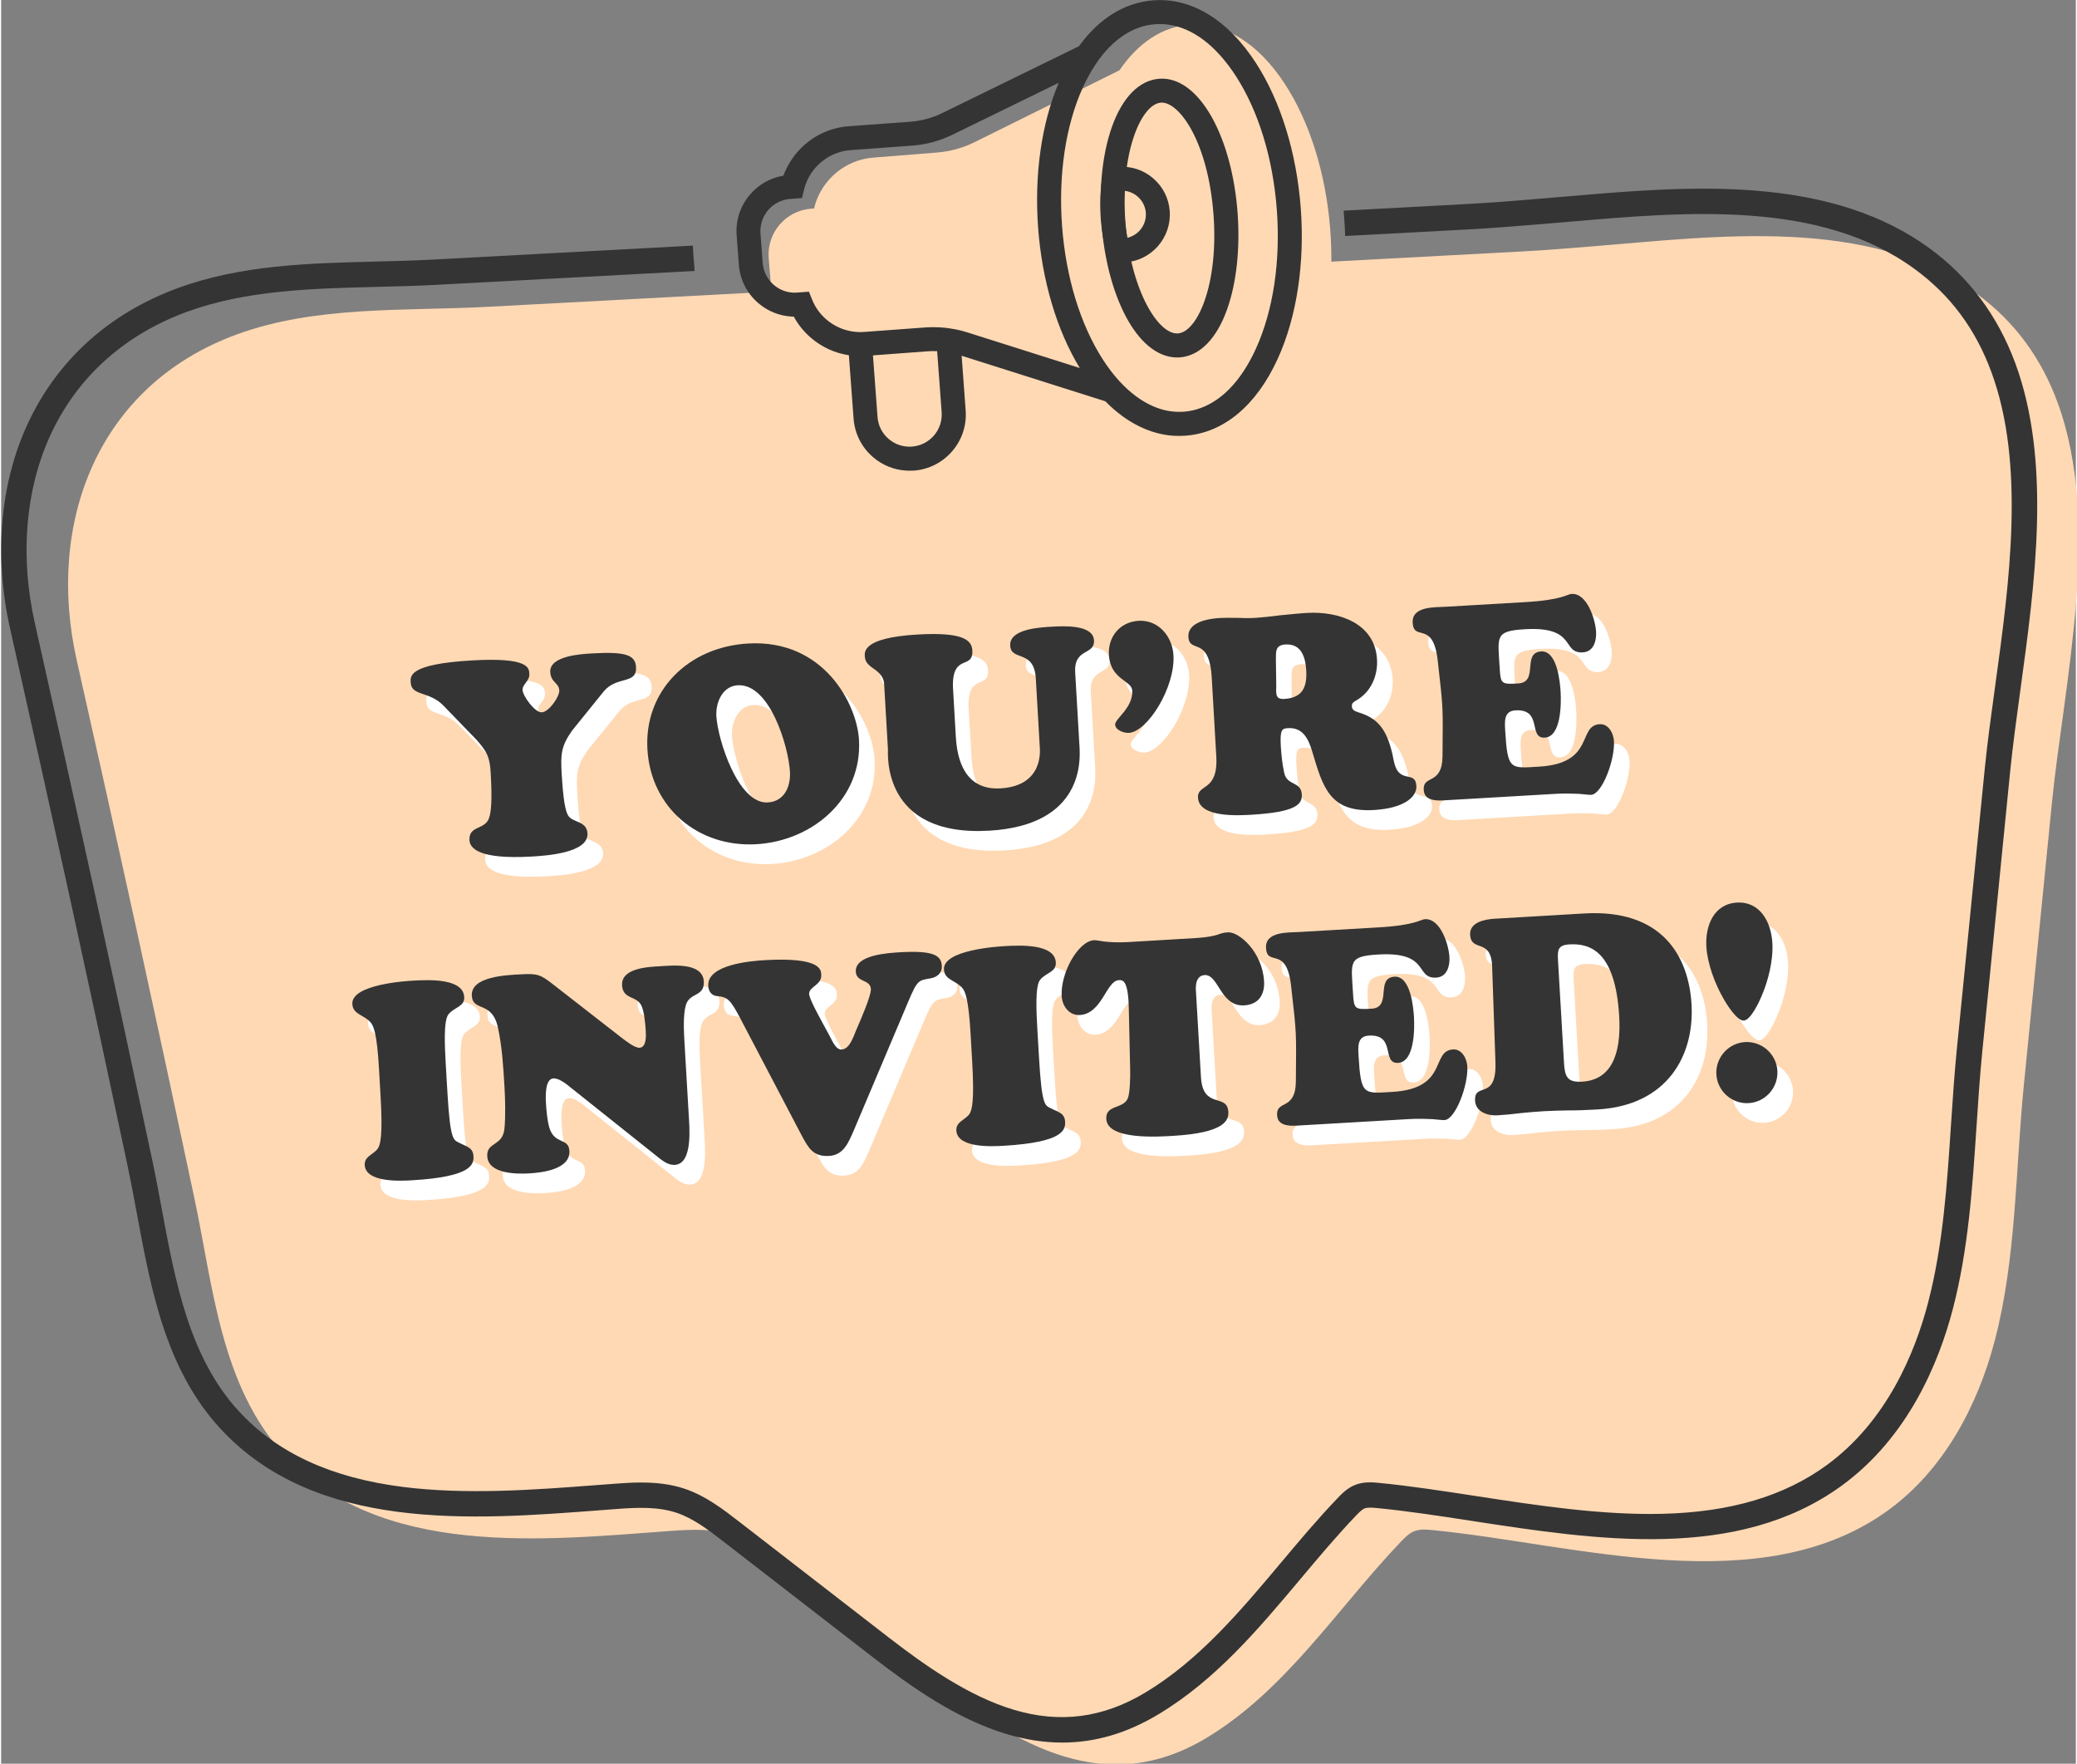 <?xml version="1.0" encoding="UTF-8" standalone="no"?>
<svg
   width="106"
   zoomAndPan="magnify"
   viewBox="0 0 360 306"
   height="90"
   preserveAspectRatio="xMidYMid meet"
   version="1.0"
   id="svg82"
   sodipodi:docname="you-are-invited.svg"
   inkscape:version="1.2 (dc2aeda, 2022-05-15)"
   xmlns:inkscape="http://www.inkscape.org/namespaces/inkscape"
   xmlns:sodipodi="http://sodipodi.sourceforge.net/DTD/sodipodi-0.dtd"
   xmlns="http://www.w3.org/2000/svg"
   xmlns:svg="http://www.w3.org/2000/svg">
  <rect x="0" y="0" width="360" height="306" fill="#808080" stroke="none"/>
  <defs
     id="defs86" />
  <sodipodi:namedview
     id="namedview84"
     pagecolor="#ffffff"
     bordercolor="#666666"
     borderopacity="1.0"
     inkscape:showpageshadow="2"
     inkscape:pageopacity="0.0"
     inkscape:pagecheckerboard="0"
     inkscape:deskcolor="#d1d1d1"
     showgrid="false"
     inkscape:zoom="2.0325"
     inkscape:cx="302.82903"
     inkscape:cy="125.70726"
     inkscape:window-width="2560"
     inkscape:window-height="1376"
     inkscape:window-x="0"
     inkscape:window-y="0"
     inkscape:window-maximized="1"
     inkscape:current-layer="g420" />
  <g
     id="g420"
     transform="matrix(1.339,0,0,1.339,-26.012,-59.368)">
    <g
       id="g902"
       transform="matrix(1.001,0,0,1.002,-0.022,-0.086)">
      <path
         fill="#ffd9b4"
         d="m 285.645,96.363 c -2.016,-5.465 -5.34,-10.324 -10.566,-14.121 -13.84,-10.062 -33.781,-7.32 -49.719,-6.043 -3.051,0.25 -6.105,0.5 -9.164,0.66 -16.848,0.898 -33.699,1.805 -50.543,2.703 -19.887,1.066 -39.766,2.133 -59.648,3.191 -7.859,0.422 -15.723,0.844 -23.582,1.258 -10.789,0.574 -22.246,-0.18 -32.508,3.578 -18,6.594 -24.715,24.34 -20.699,42.141 5.234,23.207 10.328,46.426 15.258,69.695 2.375,11.227 3.406,24.152 11.555,32.988 12.422,13.461 33.602,11.102 50.066,9.895 2.805,-0.211 5.699,-0.312 8.363,0.586 2.418,0.816 4.488,2.406 6.508,3.965 6.441,4.98 12.887,9.961 19.324,14.945 10.758,8.316 22.238,15.039 35.152,7.285 10.352,-6.215 17.023,-16.848 25.207,-25.398 0.508,-0.527 1.031,-1.074 1.711,-1.344 0.75,-0.297 1.594,-0.227 2.395,-0.145 18.434,1.785 42.57,9.395 59.031,-2.617 7.113,-5.188 11.523,-13.422 13.746,-21.93 2.789,-10.684 2.672,-22.129 3.758,-33.047 1.211,-12.094 2.41,-24.191 3.613,-36.289 1.512,-15.336 6.559,-36.195 0.742,-51.957 z m 0,0"
         fill-opacity="1"
         fill-rule="nonzero"
         id="path8" />
      <path
         fill="#ffd9b4"
         d="m 191.484,73.902 c -0.574,-7.18 -2.668,-13.844 -5.895,-18.754 -3.461,-5.273 -7.855,-7.973 -12.371,-7.613 -3.477,0.277 -6.59,2.332 -9.016,5.891 l -18.707,9.27 c -1.543,0.77 -3.207,1.227 -4.922,1.363 l -8.227,0.656 c -2.285,0.18 -4.367,1.246 -5.855,2.988 -0.902,1.055 -1.512,2.277 -1.824,3.586 l -0.414,0.035 c -3.27,0.262 -5.719,3.133 -5.457,6.398 l 0.32,3.949 c 0.125,1.586 0.863,3.027 2.07,4.051 1.004,0.855 2.234,1.34 3.531,1.41 0.262,0.016 0.531,0.016 0.801,-0.016 l 0.418,-0.031 c 0.512,1.242 1.316,2.352 2.367,3.25 1.578,1.344 3.543,2.055 5.594,2.047 l 0.789,9.902 c 0.266,3.273 3.129,5.715 6.406,5.453 3.273,-0.266 5.719,-3.129 5.453,-6.402 l -0.762,-9.539 c 0.699,0.102 1.395,0.254 2.078,0.469 l 19.949,6.188 c 2.582,2.727 5.504,4.238 8.508,4.398 0.441,0.019 0.887,0.016 1.328,-0.019 4.516,-0.359 8.426,-3.73 11.008,-9.48 2.391,-5.355 3.402,-12.258 2.828,-19.449 z m 0,0"
         fill-opacity="1"
         fill-rule="nonzero"
         id="path10" />
      <path
         fill="#343434"
         d="m 280.176,91.297 c -2.273,-6.148 -6.016,-11.16 -11.141,-14.883 -5.914,-4.297 -13.348,-6.73 -22.75,-7.449 -8.074,-0.617 -16.551,0.117 -24.035,0.762 -1.398,0.117 -2.711,0.234 -4.035,0.336 l -0.566,0.051 c -2.805,0.227 -5.715,0.461 -8.559,0.609 -5.289,0.281 -10.578,0.566 -15.867,0.852 0.027,0.273 0.047,0.551 0.066,0.828 0.062,0.816 0.113,1.633 0.133,2.449 5.277,-0.285 10.559,-0.566 15.836,-0.844 2.891,-0.152 5.82,-0.387 8.645,-0.617 l 0.562,-0.047 c 1.328,-0.105 2.652,-0.223 4.051,-0.34 15.176,-1.309 32.375,-2.793 44.574,6.074 4.652,3.383 7.922,7.758 9.992,13.367 4.43,12.012 2.332,27.254 0.477,40.695 -0.512,3.723 -0.996,7.23 -1.328,10.539 -0.41,4.074 -0.812,8.148 -1.219,12.227 -0.797,8.02 -1.594,16.043 -2.398,24.062 -0.324,3.258 -0.547,6.613 -0.762,9.859 -0.504,7.652 -1.031,15.566 -2.957,22.934 -1.68,6.457 -5.328,15.34 -13.117,21.027 -5.52,4.027 -12.484,6.09 -21.297,6.305 -7.91,0.191 -16.176,-1.082 -24.172,-2.305 -4.363,-0.672 -8.488,-1.301 -12.434,-1.688 -0.852,-0.086 -2.023,-0.195 -3.16,0.254 -1.023,0.41 -1.73,1.145 -2.289,1.73 -2.551,2.656 -4.973,5.551 -7.32,8.336 -5.211,6.207 -10.605,12.621 -17.551,16.785 -5.484,3.293 -11.07,4.02 -17.066,2.215 -5.887,-1.77 -11.508,-5.742 -16.234,-9.395 l -19.324,-14.945 c -2.008,-1.551 -4.281,-3.309 -6.988,-4.219 -1.867,-0.633 -3.781,-0.816 -5.656,-0.816 -1.137,0 -2.258,0.066 -3.352,0.152 -0.809,0.059 -1.625,0.121 -2.457,0.184 -7.879,0.602 -16.816,1.281 -25.07,0.23 -9.293,-1.184 -16.23,-4.387 -21.207,-9.785 -6.406,-6.945 -8.227,-16.723 -9.984,-26.18 -0.375,-1.992 -0.754,-4.055 -1.172,-6.031 -4.715,-22.281 -9.852,-45.734 -15.258,-69.715 -1.938,-8.594 -1.234,-17.199 1.988,-24.23 3.426,-7.492 9.547,-13.027 17.68,-16.008 7.66,-2.805 16.211,-3.02 24.484,-3.227 2.484,-0.062 5.055,-0.125 7.547,-0.254 L 109.211,79.375 109.027,77.059 C 109,76.742 108.996,76.414 108.988,76.098 L 75.312,77.902 c -2.453,0.133 -4.992,0.195 -7.457,0.258 -8.539,0.215 -17.367,0.43 -25.527,3.418 -8.98,3.285 -15.73,9.414 -19.539,17.727 -3.52,7.68 -4.301,17.023 -2.203,26.316 5.406,23.969 10.539,47.406 15.254,69.672 0.406,1.938 0.773,3.891 1.156,5.949 1.84,9.918 3.746,20.168 10.793,27.809 12.352,13.387 32.637,11.844 48.945,10.598 0.82,-0.062 1.641,-0.125 2.449,-0.184 2.582,-0.195 5.305,-0.312 7.719,0.504 2.184,0.738 4.141,2.246 6.031,3.707 l 19.324,14.945 c 4.965,3.84 10.898,8.02 17.301,9.941 2.473,0.742 4.875,1.113 7.238,1.113 4.27,0 8.391,-1.215 12.461,-3.66 7.414,-4.445 12.98,-11.074 18.375,-17.488 2.312,-2.754 4.707,-5.598 7.18,-8.188 0.383,-0.391 0.777,-0.809 1.137,-0.945 0.402,-0.16 1.051,-0.098 1.633,-0.043 3.855,0.375 7.934,0.996 12.254,1.66 16.113,2.477 34.379,5.281 47.906,-4.586 8.57,-6.254 12.547,-15.879 14.359,-22.848 2,-7.672 2.535,-15.738 3.055,-23.543 0.215,-3.219 0.43,-6.547 0.754,-9.75 0.805,-8.016 1.598,-16.043 2.395,-24.062 0.402,-4.074 0.812,-8.148 1.219,-12.227 0.328,-3.242 0.805,-6.723 1.309,-10.41 1.898,-13.84 4.059,-29.508 -0.656,-42.289 z m 0,0"
         fill-opacity="1"
         fill-rule="nonzero"
         id="path12" />
      <path
         fill="#343434"
         d="m 171.406,89.922 c -2.129,-0.125 -4.176,-1.855 -5.816,-4.941 -1.664,-3.121 -2.758,-7.328 -3.098,-11.852 -0.332,-4.523 0.133,-8.848 1.316,-12.176 1.273,-3.578 3.254,-5.648 5.582,-5.82 4.582,-0.34 8.742,7.035 9.469,16.785 0.336,4.523 -0.129,8.848 -1.312,12.176 -1.273,3.578 -3.254,5.648 -5.582,5.82 -0.188,0.016 -0.375,0.02 -0.559,0.008 z m -1.574,-32.941 c -0.102,-0.008 -0.199,-0.008 -0.305,0 -1.531,0.109 -2.977,1.785 -3.973,4.586 -1.102,3.094 -1.531,7.156 -1.211,11.426 0.316,4.273 1.336,8.227 2.879,11.117 1.398,2.629 3.082,4.066 4.605,3.957 1.527,-0.109 2.977,-1.785 3.973,-4.586 1.102,-3.094 1.531,-7.156 1.211,-11.422 -0.664,-8.988 -4.18,-14.906 -7.18,-15.078 z m 0,0"
         fill-opacity="1"
         fill-rule="nonzero"
         id="path14" />
      <path
         fill="#343434"
         d="m 171.652,90.559 c -0.094,0 -0.191,0 -0.281,-0.008 -2.348,-0.137 -4.598,-2.008 -6.328,-5.266 -1.703,-3.195 -2.828,-7.492 -3.164,-12.102 -0.34,-4.605 0.137,-9.02 1.348,-12.434 1.359,-3.824 3.539,-6.039 6.129,-6.23 2.473,-0.188 4.879,1.562 6.777,4.926 1.812,3.215 3.012,7.629 3.367,12.438 0.336,4.609 -0.141,9.023 -1.352,12.434 -1.359,3.828 -3.539,6.039 -6.129,6.234 -0.129,0 -0.25,0.008 -0.367,0.008 z m -0.215,-1.262 c 0.16,0.008 0.32,0.008 0.48,-0.004 2.062,-0.152 3.848,-2.07 5.031,-5.406 1.156,-3.25 1.613,-7.484 1.281,-11.918 -0.34,-4.629 -1.48,-8.859 -3.203,-11.918 -1.645,-2.91 -3.629,-4.434 -5.59,-4.289 -2.062,0.152 -3.855,2.07 -5.031,5.406 -1.156,3.25 -1.613,7.484 -1.281,11.918 0.324,4.445 1.398,8.559 3.016,11.605 1.523,2.855 3.402,4.496 5.297,4.605 z m 0.215,-0.594 c -1.738,0 -3.504,-1.516 -4.977,-4.297 -1.586,-2.973 -2.633,-7.008 -2.957,-11.367 -0.324,-4.359 0.125,-8.512 1.246,-11.68 1.102,-3.09 2.699,-4.871 4.516,-5 0.125,-0.008 0.254,-0.008 0.387,0 1.766,0.102 3.539,1.727 4.984,4.57 1.484,2.906 2.473,6.844 2.785,11.086 0.324,4.359 -0.125,8.508 -1.246,11.68 -1.102,3.09 -2.703,4.871 -4.516,5 -0.074,0.008 -0.152,0.008 -0.223,0.008 z m -1.957,-31.102 c -0.043,0 -0.086,0 -0.125,0.008 -1.254,0.09 -2.535,1.656 -3.43,4.172 -1.07,3.012 -1.488,6.98 -1.176,11.168 0.312,4.188 1.309,8.055 2.812,10.875 1.258,2.367 2.754,3.723 4,3.625 1.254,-0.09 2.535,-1.652 3.43,-4.172 1.07,-3.008 1.488,-6.98 1.176,-11.164 -0.688,-9.25 -4.273,-14.363 -6.59,-14.504 -0.031,-0.008 -0.062,-0.008 -0.098,-0.008 z m 0,0"
         fill-opacity="1"
         fill-rule="nonzero"
         id="path16" />
      <path
         fill="#343434"
         d="m 164.238,77.625 c -0.109,-0.004 -0.227,-0.012 -0.34,-0.027 l -0.621,-0.074 -0.16,-0.609 c -0.355,-1.336 -0.598,-2.824 -0.707,-4.289 -0.133,-1.801 -0.07,-3.598 0.18,-5.211 l 0.098,-0.621 0.609,-0.141 c 0.27,-0.062 0.555,-0.102 0.832,-0.125 3.051,-0.227 5.73,2.078 5.961,5.137 0.227,3.055 -2.078,5.727 -5.137,5.957 -0.238,0.02 -0.48,0.02 -0.715,0.004 z m 0.09,-9.258 c -0.152,1.297 -0.172,2.707 -0.07,4.117 0.086,1.121 0.25,2.242 0.484,3.293 0.023,0 0.051,0 0.07,-0.004 2.043,-0.152 3.578,-1.934 3.43,-3.973 -0.148,-2.02 -1.898,-3.543 -3.914,-3.434 z m 0,0"
         fill-opacity="1"
         fill-rule="nonzero"
         id="path18" />
      <path
         fill="#343434"
         d="m 164.559,78.262 c -0.121,0 -0.238,-0.004 -0.363,-0.012 -0.125,-0.008 -0.254,-0.023 -0.371,-0.035 l -1.047,-0.125 -0.27,-1.016 c -0.359,-1.379 -0.609,-2.898 -0.719,-4.402 -0.141,-1.84 -0.07,-3.695 0.184,-5.348 l 0.16,-1.039 1.027,-0.234 c 0.297,-0.07 0.605,-0.117 0.926,-0.137 h 0.043 c 1.625,-0.113 3.211,0.414 4.449,1.488 1.254,1.078 2.016,2.578 2.133,4.227 0.25,3.402 -2.312,6.371 -5.719,6.629 -0.137,0 -0.289,0.004 -0.434,0.004 z m -0.785,-1.312 0.203,0.027 c 0.094,0.012 0.199,0.02 0.297,0.027 0.215,0.012 0.422,0.012 0.629,-0.008 2.715,-0.199 4.766,-2.574 4.562,-5.285 -0.098,-1.316 -0.699,-2.512 -1.703,-3.371 -0.996,-0.863 -2.27,-1.285 -3.586,-1.18 h -0.035 c -0.242,0.02 -0.477,0.055 -0.707,0.109 l -0.199,0.047 -0.027,0.203 c -0.242,1.562 -0.305,3.312 -0.172,5.062 0.102,1.434 0.336,2.871 0.684,4.18 z m 0.473,-0.52 -0.117,-0.512 c -0.242,-1.074 -0.418,-2.25 -0.5,-3.383 -0.105,-1.441 -0.082,-2.906 0.078,-4.234 l 0.059,-0.527 0.527,-0.027 c 2.348,-0.133 4.402,1.668 4.578,4.012 0.172,2.387 -1.621,4.473 -4.008,4.645 -0.031,0 -0.059,0.008 -0.094,0.008 z m 0.648,-7.418 c -0.09,1.094 -0.094,2.27 -0.012,3.426 0.062,0.887 0.188,1.785 0.352,2.645 1.453,-0.34 2.492,-1.695 2.383,-3.234 -0.109,-1.484 -1.289,-2.664 -2.723,-2.836 z m 0,0"
         fill-opacity="1"
         fill-rule="nonzero"
         id="path20" />
      <path
         fill="#343434"
         d="m 187.051,71.316 c -0.52,-7.062 -2.547,-13.637 -5.703,-18.508 -3.492,-5.383 -8.004,-8.156 -12.699,-7.812 -3.566,0.266 -6.766,2.293 -9.258,5.805 l -17.836,8.707 c -1.383,0.676 -2.863,1.078 -4.402,1.188 l -7.914,0.582 c -2.449,0.18 -4.68,1.301 -6.277,3.16 -0.805,0.93 -1.414,2.016 -1.789,3.172 -3.531,0.395 -6.152,3.52 -5.891,7.09 L 115.566,78.5 c 0.129,1.77 0.941,3.383 2.285,4.535 1.113,0.965 2.477,1.516 3.938,1.602 0.215,0.012 0.43,0.012 0.645,0.004 0.539,1.102 1.293,2.062 2.234,2.871 1.457,1.254 3.227,2.008 5.113,2.188 l 0.641,8.711 c 0.133,1.77 0.941,3.383 2.285,4.539 1.117,0.961 2.488,1.516 3.934,1.598 0.297,0.019 0.594,0.016 0.895,-0.008 1.77,-0.129 3.383,-0.941 4.539,-2.281 1.156,-1.344 1.727,-3.059 1.594,-4.828 l -0.59,-7.973 c 0.238,0.062 0.473,0.125 0.707,0.199 l 18.938,5.992 c 2.59,2.68 5.551,4.215 8.598,4.395 0.465,0.027 0.938,0.019 1.398,-0.016 4.695,-0.344 8.754,-3.746 11.418,-9.586 2.395,-5.262 3.434,-12.062 2.914,-19.125 z m -46.379,29.75 c -0.84,0.969 -2.004,1.559 -3.277,1.648 -1.281,0.098 -2.512,-0.312 -3.48,-1.148 -0.969,-0.84 -1.559,-2 -1.648,-3.273 l -0.637,-8.578 7.621,-0.562 c 0.652,-0.047 1.301,-0.039 1.953,0.016 l 0.625,8.418 c 0.09,1.273 -0.32,2.512 -1.156,3.48 z m 3.668,-13.152 c -0.465,-0.145 -0.934,-0.27 -1.406,-0.367 -0.617,-0.125 -1.246,-0.215 -1.875,-0.254 -0.035,0 -0.07,-0.008 -0.098,-0.008 -0.609,-0.035 -1.23,-0.035 -1.848,0.012 l -7.625,0.562 -0.289,0.02 c -0.535,0.043 -1.059,0.023 -1.57,-0.047 -1.387,-0.195 -2.68,-0.777 -3.762,-1.711 -0.895,-0.766 -1.566,-1.707 -2.008,-2.785 l -0.258,-0.625 -1.07,0.078 c -0.215,0.012 -0.43,0.02 -0.645,0.004 -1.055,-0.062 -2.035,-0.461 -2.84,-1.152 -0.969,-0.84 -1.559,-2 -1.648,-3.273 l -0.281,-3.801 c -0.195,-2.633 1.793,-4.93 4.43,-5.133 l 1.074,-0.074 0.16,-0.66 c 0.273,-1.133 0.801,-2.156 1.57,-3.051 1.281,-1.48 3.059,-2.379 5.012,-2.523 l 7.914,-0.582 c 1.773,-0.133 3.484,-0.594 5.082,-1.371 L 157.648,53.715 C 157.5,54 157.363,54.297 157.227,54.594 c -2.41,5.277 -3.449,12.082 -2.922,19.145 0.516,7.062 2.547,13.637 5.703,18.508 0.18,0.277 0.359,0.547 0.547,0.809 z m 38.102,1.777 c -2.023,4.438 -4.875,7.293 -8.148,8.215 -0.562,0.156 -1.137,0.254 -1.719,0.305 -0.387,0.027 -0.773,0.035 -1.156,0.004 -0.375,-0.02 -0.746,-0.066 -1.121,-0.145 -0.699,-0.129 -1.391,-0.352 -2.07,-0.656 -1.57,-0.699 -3.094,-1.832 -4.5,-3.363 -0.754,-0.824 -1.48,-1.762 -2.168,-2.816 -2.992,-4.613 -4.914,-10.875 -5.414,-17.637 -0.5,-6.758 0.484,-13.234 2.762,-18.234 0.52,-1.145 1.094,-2.18 1.719,-3.102 1.148,-1.715 2.473,-3.043 3.902,-3.965 0.652,-0.414 1.332,-0.746 2.023,-0.988 0.719,-0.25 1.461,-0.402 2.215,-0.457 0.383,-0.027 0.77,-0.035 1.148,-0.008 0.203,0.016 0.395,0.035 0.598,0.055 3.379,0.43 6.613,2.832 9.27,6.926 2.992,4.617 4.918,10.879 5.414,17.637 0.508,6.754 -0.469,13.23 -2.754,18.23 z m 0,0"
         fill-opacity="1"
         fill-rule="nonzero"
         id="path22" />
      <path
         fill="#343434"
         d="m 137.027,105.203 c -0.145,0 -0.281,-0.004 -0.43,-0.012 -1.598,-0.098 -3.086,-0.699 -4.305,-1.75 -1.469,-1.266 -2.363,-3.031 -2.508,-4.969 l -0.609,-8.199 c -1.82,-0.277 -3.516,-1.051 -4.93,-2.27 -0.906,-0.781 -1.641,-1.695 -2.199,-2.719 -0.098,0 -0.203,-0.008 -0.301,-0.012 -1.598,-0.098 -3.086,-0.699 -4.312,-1.754 -1.473,-1.266 -2.359,-3.027 -2.504,-4.965 l -0.285,-3.801 c -0.141,-1.887 0.449,-3.727 1.668,-5.18 1.121,-1.352 2.664,-2.234 4.383,-2.52 0.41,-1.094 1.02,-2.133 1.781,-3.016 1.707,-1.988 4.09,-3.184 6.707,-3.379 l 7.914,-0.578 c 1.461,-0.113 2.867,-0.484 4.176,-1.129 l 17.688,-8.637 c 2.613,-3.609 5.941,-5.664 9.633,-5.934 4.938,-0.367 9.652,2.512 13.273,8.094 3.211,4.953 5.273,11.629 5.809,18.797 0.531,7.168 -0.527,14.074 -2.977,19.449 -2.766,6.055 -7,9.59 -11.938,9.957 -0.492,0.035 -0.992,0.043 -1.48,0.016 -3.145,-0.188 -6.219,-1.73 -8.906,-4.465 l -18.602,-5.887 0.52,7.07 c 0.145,1.938 -0.48,3.812 -1.746,5.277 -1.266,1.469 -3.031,2.359 -4.973,2.508 -0.18,0 -0.367,0.004 -0.547,0.004 z m -14.219,-21.191 0.18,0.367 c 0.504,1.016 1.203,1.922 2.082,2.676 1.352,1.164 3,1.871 4.766,2.035 l 0.523,0.051 0.688,9.234 c 0.117,1.605 0.852,3.066 2.07,4.109 1.012,0.871 2.242,1.371 3.566,1.453 0.27,0.016 0.539,0.016 0.809,-0.008 1.605,-0.117 3.066,-0.848 4.113,-2.066 1.051,-1.219 1.562,-2.77 1.445,-4.375 l -0.648,-8.832 0.844,0.215 c 0.258,0.059 0.504,0.129 0.742,0.207 l 19.086,6.039 0.113,0.117 c 2.492,2.582 5.324,4.035 8.184,4.199 0.434,0.027 0.879,0.02 1.312,-0.008 4.461,-0.332 8.332,-3.602 10.891,-9.227 2.371,-5.184 3.387,-11.875 2.867,-18.84 -0.512,-6.961 -2.504,-13.43 -5.605,-18.211 -3.367,-5.184 -7.672,-7.859 -12.133,-7.527 -3.352,0.25 -6.395,2.164 -8.793,5.539 l -0.09,0.133 -17.973,8.773 c -1.453,0.711 -3.02,1.137 -4.633,1.254 l -7.914,0.578 c -2.277,0.168 -4.359,1.211 -5.852,2.949 -0.738,0.859 -1.312,1.883 -1.66,2.953 l -0.125,0.387 -0.402,0.043 c -3.23,0.359 -5.57,3.184 -5.328,6.422 l 0.281,3.797 c 0.117,1.605 0.852,3.066 2.07,4.109 1.012,0.871 2.246,1.371 3.566,1.453 0.195,0.016 0.387,0.016 0.582,0.008 z m 14.227,19.344 c -1.301,0 -2.539,-0.453 -3.531,-1.312 -1.094,-0.949 -1.758,-2.262 -1.867,-3.703 l -0.68,-9.199 8.246,-0.609 c 0.68,-0.051 1.371,-0.051 2.047,0.012 l 0.535,0.051 0.664,8.953 c 0.105,1.445 -0.352,2.844 -1.301,3.934 -0.949,1.094 -2.266,1.758 -3.703,1.871 -0.141,0 -0.277,0.004 -0.41,0.004 z m -4.742,-13.066 0.59,7.957 c 0.082,1.105 0.586,2.117 1.43,2.84 0.848,0.727 1.918,1.082 3.027,1 1.109,-0.086 2.117,-0.59 2.848,-1.434 0.727,-0.844 1.078,-1.918 0.996,-3.023 l -0.582,-7.883 c -0.438,-0.02 -0.879,-0.012 -1.324,0.023 z m 39.637,8.562 c -0.18,0 -0.367,-0.004 -0.547,-0.012 -0.395,-0.02 -0.797,-0.078 -1.203,-0.152 -0.742,-0.145 -1.484,-0.375 -2.211,-0.699 -1.66,-0.734 -3.238,-1.918 -4.707,-3.516 -0.781,-0.855 -1.535,-1.832 -2.23,-2.898 -3.047,-4.699 -5.004,-11.07 -5.512,-17.926 -0.504,-6.863 0.492,-13.449 2.82,-18.543 0.531,-1.16 1.121,-2.234 1.766,-3.188 1.195,-1.785 2.574,-3.176 4.09,-4.145 0.695,-0.445 1.422,-0.797 2.156,-1.055 0.766,-0.27 1.57,-0.434 2.375,-0.488 0.406,-0.027 0.82,-0.035 1.23,-0.008 0.199,0.012 0.41,0.035 0.637,0.062 3.594,0.457 6.957,2.945 9.715,7.203 3.047,4.695 5.004,11.07 5.512,17.926 0.504,6.863 -0.492,13.449 -2.82,18.543 -2.102,4.613 -5.059,7.566 -8.551,8.551 -0.602,0.164 -1.219,0.277 -1.84,0.324 -0.215,0.016 -0.449,0.02 -0.68,0.02 z m -2.512,-51.406 c -0.203,0 -0.395,0.008 -0.598,0.023 -0.699,0.047 -1.391,0.191 -2.055,0.426 -0.645,0.223 -1.281,0.535 -1.891,0.922 -1.371,0.871 -2.625,2.145 -3.723,3.785 -0.605,0.898 -1.164,1.91 -1.672,3.008 -2.234,4.906 -3.199,11.277 -2.707,17.934 0.492,6.656 2.383,12.816 5.32,17.34 0.656,1.012 1.363,1.93 2.098,2.734 1.348,1.465 2.789,2.551 4.293,3.215 0.637,0.285 1.285,0.492 1.938,0.617 0.352,0.07 0.707,0.109 1.039,0.129 0.352,0.023 0.711,0.023 1.07,-0.004 0.535,-0.043 1.074,-0.133 1.594,-0.285 3.121,-0.879 5.801,-3.598 7.746,-7.867 2.238,-4.906 3.199,-11.277 2.707,-17.934 -0.488,-6.656 -2.379,-12.812 -5.316,-17.336 -2.555,-3.938 -5.602,-6.234 -8.82,-6.645 -0.191,-0.027 -0.375,-0.039 -0.547,-0.055 -0.16,0 -0.316,-0.008 -0.477,-0.008 z m -7.277,46.758 -17.988,-5.695 c -0.43,-0.137 -0.879,-0.254 -1.344,-0.344 -0.586,-0.125 -1.191,-0.199 -1.793,-0.242 l -0.098,-0.008 c -0.578,-0.035 -1.176,-0.027 -1.766,0.016 l -7.914,0.578 c -0.566,0.043 -1.141,0.023 -1.703,-0.055 -1.508,-0.207 -2.922,-0.852 -4.082,-1.852 -0.969,-0.84 -1.703,-1.855 -2.176,-3.023 l -0.082,-0.203 -0.617,0.051 c -0.242,0.02 -0.484,0.02 -0.727,0.004 -1.191,-0.066 -2.297,-0.516 -3.211,-1.305 -1.094,-0.949 -1.762,-2.266 -1.863,-3.703 L 116.492,74.625 c -0.223,-2.984 2.027,-5.586 5.008,-5.805 l 0.613,-0.051 0.051,-0.215 c 0.297,-1.23 0.871,-2.344 1.711,-3.312 1.391,-1.613 3.32,-2.582 5.441,-2.742 l 7.914,-0.578 c 1.695,-0.125 3.32,-0.57 4.852,-1.309 L 159.039,52.34 158.207,54 c -0.137,0.281 -0.277,0.574 -0.406,0.855 -2.371,5.184 -3.387,11.875 -2.867,18.84 0.512,6.961 2.504,13.43 5.609,18.211 0.164,0.262 0.344,0.52 0.531,0.789 z m -21.996,-7.562 c 0.285,0 0.566,0.008 0.852,0.027 0.019,0 0.047,0 0.07,0.008 h 0.031 c 0.66,0.043 1.316,0.133 1.961,0.262 0.5,0.105 0.996,0.23 1.469,0.383 l 14.539,4.602 c -2.977,-4.879 -4.883,-11.285 -5.395,-18.141 -0.504,-6.859 0.438,-13.473 2.668,-18.738 l -13.711,6.691 c -1.668,0.816 -3.453,1.301 -5.309,1.434 l -7.914,0.578 c -1.789,0.133 -3.414,0.957 -4.59,2.312 -0.707,0.816 -1.191,1.758 -1.441,2.789 l -0.27,1.098 -1.523,0.113 c -2.293,0.164 -4.016,2.172 -3.852,4.461 l 0.285,3.797 c 0.082,1.109 0.59,2.125 1.434,2.852 0.699,0.602 1.551,0.949 2.465,1.004 0.188,0.016 0.375,0.008 0.562,-0.008 l 1.527,-0.109 0.422,1.043 c 0.402,0.992 1.02,1.848 1.836,2.547 0.984,0.844 2.168,1.383 3.441,1.562 0.473,0.07 0.957,0.086 1.441,0.051 l 7.914,-0.582 c 0.367,-0.02 0.727,-0.035 1.086,-0.035 z m 0,0"
         fill-opacity="1"
         fill-rule="nonzero"
         id="path24" />
      <path
         fill="#ffffff"
         d="m 95.367,141.348 c -1.453,2.047 -1.492,3.121 -1.348,5.613 0.191,3.27 0.449,4.684 0.809,5.34 0.562,1.004 2.43,0.68 2.527,2.352 0.152,2.559 -5.477,2.887 -7.223,2.988 -6.977,0.41 -7.996,-1.141 -8.051,-2.102 -0.109,-1.926 1.961,-1.328 2.512,-2.824 0.312,-0.836 0.43,-2.488 0.23,-5.934 -0.117,-2.027 -0.477,-2.688 -1.812,-4.215 l -4.293,-4.43 c -1.863,-1.922 -4.141,-1.223 -4.246,-2.969 -0.047,-0.816 -0.387,-2.398 7.898,-2.883 7.402,-0.43 7.418,0.961 7.457,1.742 0.059,0.93 -0.918,1.336 -0.879,2.082 0.051,0.781 1.602,2.941 2.492,2.887 0.93,-0.055 2.312,-2.027 2.266,-2.844 -0.055,-0.996 -1.094,-1.012 -1.172,-2.359 -0.121,-2.098 4.012,-2.34 5.359,-2.414 4.453,-0.258 5.656,0.207 5.746,1.77 0.133,2.277 -2.504,1.109 -4.172,3.137 z m 0,0"
         fill-opacity="1"
         fill-rule="nonzero"
         id="path26" />
      <path
         fill="#ffffff"
         d="m 105.117,143.785 c -0.438,-7.543 5.262,-13.23 13.023,-13.68 9.824,-0.574 14.098,7.852 14.367,12.441 0.441,7.645 -6.023,13.09 -13.281,13.512 -7.512,0.434 -13.668,-4.699 -14.109,-12.273 z M 116.812,135.5 c -1.996,0.121 -2.867,2.238 -2.77,3.98 0.172,3.023 2.805,11.402 6.652,11.172 2.176,-0.121 2.984,-2.066 2.875,-3.984 -0.188,-3.238 -2.598,-11.41 -6.758,-11.168 z m 0,0"
         fill-opacity="1"
         fill-rule="nonzero"
         id="path28" />
      <path
         fill="#ffffff"
         d="m 155.398,134.609 c -0.223,-3.805 -3.199,-2.172 -3.316,-4.234 -0.133,-2.207 4,-2.375 5.461,-2.457 1.352,-0.074 5.27,-0.305 5.387,1.758 0.117,1.992 -2.625,0.941 -2.438,4.172 l 0.562,9.605 c 0.09,1.598 0.629,10.133 -11.688,10.848 -14.02,0.816 -13.086,-10.09 -13.113,-10.516 l -0.48,-8.215 c 0.016,-2.246 -2.406,-2.109 -2.504,-3.742 -0.027,-0.5 -0.539,-2.469 6.793,-2.891 5.801,-0.34 7.039,0.664 7.117,2.047 0.152,2.559 -2.59,0.332 -2.516,4.676 l 0.383,6.547 c 0.25,4.234 2.008,6.84 5.781,6.621 5.621,-0.324 5.102,-4.977 5.082,-5.363 z m 0,0"
         fill-opacity="1"
         fill-rule="nonzero"
         id="path30" />
      <path
         fill="#ffffff"
         d="m 167.879,136.164 c -0.074,-1.312 -2.832,-1.367 -3.016,-4.605 -0.141,-2.379 1.465,-4.262 3.848,-4.402 2.562,-0.152 4.367,2.027 4.508,4.449 0.242,4.16 -3.352,9.902 -5.773,10.047 -0.605,0.035 -1.73,-0.324 -1.781,-1.07 -0.035,-0.75 2.348,-2.176 2.215,-4.418 z m 0,0"
         fill-opacity="1"
         fill-rule="nonzero"
         id="path32" />
      <path
         fill="#ffffff"
         d="m 178.176,134.531 c -0.32,-5.512 -2.895,-3.078 -3.027,-5.285 -0.109,-1.957 2.645,-2.363 4.074,-2.449 0.746,-0.039 1.461,-0.012 2.215,-0.019 0.711,0.027 1.469,0.055 2.18,0.016 1.137,-0.07 2.27,-0.203 3.441,-0.348 1.137,-0.105 2.305,-0.242 3.449,-0.305 4.023,-0.234 8.785,1.273 9.062,6.004 0.125,2.133 -0.789,4.258 -2.727,5.336 -0.312,0.195 -0.555,0.316 -0.527,0.746 0.027,0.535 0.504,0.652 0.941,0.805 2.547,0.781 3.746,2.352 4.465,6.164 0.625,3.277 2.816,1.156 2.941,3.328 0.078,1.348 -1.473,2.871 -5.496,3.105 -5.691,0.332 -6.598,-2.898 -7.977,-7.527 -0.484,-1.613 -1.184,-3.176 -3.141,-3.066 -0.785,0.051 -1.062,0.168 -0.93,2.41 0.062,1.031 0.215,2.449 0.449,3.438 0.383,1.621 2.168,1.016 2.266,2.727 0.074,1.281 -0.762,2.289 -6.523,2.629 -1.711,0.098 -6.766,0.395 -6.918,-2.199 -0.109,-1.848 2.641,-0.727 2.371,-5.348 z m 8.352,1.09 c -0.023,0.926 -0.152,1.723 1.023,1.652 2.312,-0.133 2.984,-1.461 2.859,-3.668 -0.105,-1.742 -0.629,-3.492 -2.695,-3.375 -1.312,0.074 -1.23,0.891 -1.238,2 z m 0,0"
         fill-opacity="1"
         fill-rule="nonzero"
         id="path34" />
      <path
         fill="#ffffff"
         d="m 218.777,124.742 c 4.77,-0.277 5.406,-1.031 5.973,-1.059 2.031,-0.117 3.09,3.32 3.18,4.887 0.07,1.176 -0.312,2.586 -1.703,2.668 -2.812,0.168 -0.734,-3.383 -7.5,-2.988 -3.953,0.23 -3.516,0.922 -3.281,5.012 0.117,2.059 0.23,2.129 2.402,1.996 2.707,-0.156 0.445,-3.984 2.973,-4.137 2.062,-0.117 2.441,3.891 2.52,5.281 0.082,1.457 0.082,5.742 -2.051,5.867 -2.207,0.129 -0.215,-3.738 -3.816,-3.531 -1.492,0.09 -1.375,1.441 -1.312,2.574 0.305,5.195 0.645,4.926 4.383,4.707 7.297,-0.422 4.934,-5.32 7.855,-5.488 1.137,-0.07 1.789,1.184 1.844,2.18 0.137,2.422 -1.531,6.871 -2.949,6.953 -0.25,0.016 -0.824,-0.062 -1.578,-0.125 -0.789,-0.027 -1.793,-0.074 -3,-0.008 l -14.629,0.852 c -2.348,0.141 -2.445,-0.926 -2.473,-1.391 -0.109,-1.957 2.398,-0.531 2.43,-4.316 0.051,-6.496 0.125,-5.859 -0.609,-12.273 -0.566,-5.426 -3.105,-2.465 -3.254,-4.988 -0.125,-2.172 2.887,-1.984 4.344,-2.074 z m 0,0"
         fill-opacity="1"
         fill-rule="nonzero"
         id="path36" />
      <path
         fill="#ffffff"
         d="m 70.375,185.082 c -0.266,-4.52 -0.68,-5.527 -1.102,-6.008 -0.879,-0.98 -2.27,-1.008 -2.355,-2.355 -0.152,-2.562 7.113,-2.984 7.824,-3.027 2.133,-0.121 6.516,-0.309 6.66,2.113 0.078,1.277 -1.281,1.285 -2.047,2.262 -0.633,0.824 -0.48,4.027 -0.332,6.516 l 0.207,3.523 c 0.367,6.332 0.789,6.164 1.523,6.551 0.918,0.484 1.785,0.609 1.848,1.711 0.062,1.062 -0.168,2.684 -7.961,3.141 -1.496,0.09 -5.984,0.312 -6.113,-1.965 -0.07,-1.137 1.133,-1.383 1.66,-2.098 0.395,-0.523 0.68,-1.859 0.387,-6.836 z m 0,0"
         fill-opacity="1"
         fill-rule="nonzero"
         id="path38" />
      <path
         fill="#ffffff"
         d="m 101.816,181.109 c 0.449,0.332 1.645,1.293 2.281,1.262 0.895,-0.051 0.84,-1.516 0.805,-2.117 -0.047,-0.895 -0.18,-2.418 -0.512,-3.219 -0.59,-1.469 -2.438,-0.824 -2.555,-2.738 -0.133,-2.277 3.504,-2.383 5,-2.473 1.562,-0.09 5.434,-0.496 5.578,1.961 0.117,2.023 -1.812,1.391 -2.32,3.055 -0.387,1.309 -0.254,3.516 -0.18,4.867 l 0.543,9.207 c 0.09,1.598 0.586,6.461 -1.793,6.602 -0.715,0.039 -1.344,-0.355 -1.906,-0.781 L 95.188,187.523 c -0.523,-0.434 -1.5,-1.23 -2.25,-1.191 -1.102,0.062 -1.004,2.383 -0.961,3.129 0.055,0.996 0.172,2.312 0.438,3.223 0.664,2.25 2.504,1.281 2.602,3.023 0.137,2.383 -3.516,2.812 -5.188,2.906 -1.633,0.098 -5.316,0.098 -5.449,-2.211 -0.109,-1.883 2.004,-1.262 2.223,-3.559 0.16,-1.543 0.105,-3.789 0.008,-5.391 -0.152,-2.559 -0.297,-5.152 -0.844,-7.691 -0.777,-3.523 -3.262,-1.984 -3.387,-4.125 -0.145,-2.523 4.668,-2.664 6.266,-2.754 2.211,-0.129 2.605,-0.008 4.293,1.324 z m 0,0"
         fill-opacity="1"
         fill-rule="nonzero"
         id="path40" />
      <path
         fill="#ffffff"
         d="m 131.828,193.066 c -0.664,1.5 -1.281,3.184 -3.199,3.293 -2.062,0.117 -2.664,-1.023 -3.543,-2.648 l -7.996,-15.238 c -1.207,-2.246 -1.551,-2.656 -2.949,-2.785 -0.723,-0.062 -1.109,-0.582 -1.152,-1.328 -0.156,-2.742 5.492,-3.211 7.305,-3.316 7.477,-0.434 7.293,1.363 7.324,1.895 0.078,1.352 -1.625,1.523 -1.57,2.484 0.043,0.75 1.594,3.441 2.555,5.238 0.355,0.59 0.832,1.953 1.613,1.938 1.176,0 1.668,-2.027 2.051,-2.797 0.379,-0.875 1.828,-4.172 1.777,-5.027 -0.074,-1.281 -1.867,-0.816 -1.949,-2.242 -0.133,-2.207 4.352,-2.43 5.781,-2.512 4.484,-0.262 5.281,0.512 5.352,1.758 0.055,0.961 -0.633,1.465 -1.477,1.617 -1.523,0.27 -1.668,0.168 -2.859,2.988 z m 0,0"
         fill-opacity="1"
         fill-rule="nonzero"
         id="path42" />
      <path
         fill="#ffffff"
         d="m 146.957,180.625 c -0.262,-4.516 -0.68,-5.527 -1.102,-6.004 -0.879,-0.984 -2.27,-1.012 -2.352,-2.359 -0.152,-2.559 7.109,-2.984 7.82,-3.023 2.133,-0.125 6.516,-0.312 6.66,2.109 0.078,1.281 -1.277,1.285 -2.047,2.262 -0.629,0.824 -0.477,4.027 -0.332,6.52 l 0.207,3.52 c 0.367,6.332 0.789,6.164 1.523,6.555 0.922,0.484 1.785,0.605 1.848,1.707 0.062,1.066 -0.164,2.684 -7.961,3.141 -1.496,0.09 -5.984,0.312 -6.113,-1.965 -0.07,-1.133 1.133,-1.383 1.66,-2.094 0.395,-0.527 0.68,-1.863 0.387,-6.836 z m 0,0"
         fill-opacity="1"
         fill-rule="nonzero"
         id="path44" />
      <path
         fill="#ffffff"
         d="m 176.09,168.188 c 1.531,-0.09 2.238,-0.27 2.766,-0.41 0.492,-0.172 0.766,-0.297 1.445,-0.332 1.387,-0.082 4.43,2.492 4.652,6.332 0.105,1.777 -0.754,3 -2.566,3.113 -3.098,0.18 -3.305,-4.02 -5.125,-3.918 -1.383,0.086 -1.137,1.992 -1.113,2.277 l 0.637,10.918 c 0.25,4.234 3.406,2.012 3.543,4.504 0.062,1.102 -0.52,2.707 -7.172,3.094 -1.812,0.102 -8.469,0.566 -8.629,-2.172 -0.109,-1.883 2.141,-1.27 2.777,-2.66 0.312,-0.766 0.332,-2.91 0.312,-3.797 l -0.172,-7.875 c -0.078,-3.742 -0.824,-3.664 -1.316,-3.629 -1.602,0.09 -2.141,4.336 -5.02,4.504 -1.387,0.082 -2.277,-1.148 -2.355,-2.438 -0.172,-3.023 2.152,-7.117 4.184,-7.238 0.25,-0.012 0.645,0.07 1.328,0.176 0.688,0.066 1.656,0.152 3.074,0.066 z m 0,0"
         fill-opacity="1"
         fill-rule="nonzero"
         id="path46" />
      <path
         fill="#ffffff"
         d="m 199.793,166.801 c 4.77,-0.273 5.406,-1.031 5.973,-1.059 2.031,-0.117 3.09,3.324 3.18,4.887 0.07,1.176 -0.312,2.586 -1.703,2.672 -2.812,0.164 -0.734,-3.387 -7.5,-2.992 -3.953,0.23 -3.516,0.922 -3.281,5.012 0.117,2.062 0.23,2.129 2.402,2 2.707,-0.16 0.445,-3.988 2.969,-4.141 2.066,-0.117 2.445,3.891 2.523,5.281 0.082,1.461 0.082,5.742 -2.051,5.867 -2.207,0.129 -0.215,-3.738 -3.816,-3.527 -1.492,0.09 -1.375,1.438 -1.312,2.57 0.305,5.199 0.641,4.926 4.383,4.707 7.297,-0.422 4.934,-5.32 7.855,-5.488 1.137,-0.066 1.789,1.184 1.844,2.18 0.137,2.422 -1.531,6.871 -2.949,6.953 -0.25,0.016 -0.824,-0.062 -1.578,-0.125 -0.789,-0.027 -1.793,-0.074 -3,-0.004 l -14.629,0.848 c -2.348,0.141 -2.445,-0.926 -2.473,-1.391 -0.109,-1.957 2.395,-0.531 2.43,-4.316 0.051,-6.496 0.125,-5.859 -0.609,-12.273 -0.566,-5.426 -3.109,-2.461 -3.254,-4.988 -0.125,-2.172 2.887,-1.984 4.344,-2.074 z m 0,0"
         fill-opacity="1"
         fill-rule="nonzero"
         id="path48" />
      <path
         fill="#ffffff"
         d="m 214.477,171.805 c -0.145,-3.668 -2.707,-1.738 -2.848,-4.047 -0.094,-1.633 1.953,-2.008 3.199,-2.078 l 11.605,-0.676 c 9.895,-0.574 13.488,5.355 13.859,11.754 0.391,6.613 -3.129,13.062 -12.137,13.59 -1.527,0.09 -2.809,0.129 -3.918,0.125 -1.105,0.027 -2.07,0.047 -3.066,0.102 -0.996,0.055 -2.027,0.152 -3.02,0.25 -0.988,0.133 -1.988,0.223 -3.02,0.285 -1.211,0.066 -2.773,-0.445 -2.859,-1.871 -0.152,-2.559 2.832,0.117 2.633,-5.078 z m 9.297,12.516 c 0.105,1.812 0.438,2.547 2.355,2.438 4.488,-0.266 5,-4.895 4.793,-8.457 -0.488,-8.324 -3.699,-9.457 -6.434,-9.297 -1.496,0.09 -1.566,0.699 -1.488,2.047 z m 0,0"
         fill-opacity="1"
         fill-rule="nonzero"
         id="path50" />
      <path
         fill="#ffffff"
         d="m 249.344,175.734 c -0.285,0.691 -1.391,3.078 -2.285,3.129 -0.891,0.047 -2.27,-2.188 -2.629,-2.844 -1.109,-1.898 -2.086,-4.52 -2.219,-6.727 -0.152,-2.629 0.93,-5.516 3.957,-5.688 3.023,-0.172 4.438,2.559 4.59,5.195 0.129,2.199 -0.535,4.922 -1.414,6.934 z m -1.66,13.797 c -2.176,0.125 -4.059,-1.551 -4.184,-3.715 -0.125,-2.176 1.551,-4.055 3.719,-4.18 2.172,-0.125 4.059,1.551 4.18,3.715 0.133,2.172 -1.543,4.055 -3.715,4.18 z m 0,0"
         fill-opacity="1"
         fill-rule="nonzero"
         id="path52" />
      <path
         fill="#343434"
         d="m 93.348,138.801 c -1.453,2.051 -1.496,3.121 -1.352,5.613 0.195,3.273 0.449,4.684 0.812,5.34 0.559,1.004 2.43,0.68 2.527,2.352 0.152,2.562 -5.477,2.887 -7.223,2.992 -6.98,0.406 -7.996,-1.145 -8.055,-2.105 -0.109,-1.922 1.961,-1.328 2.516,-2.824 0.312,-0.836 0.43,-2.488 0.227,-5.934 -0.117,-2.027 -0.477,-2.688 -1.812,-4.215 l -4.293,-4.43 c -1.863,-1.922 -4.141,-1.223 -4.242,-2.965 -0.051,-0.816 -0.391,-2.402 7.898,-2.887 7.402,-0.43 7.414,0.961 7.457,1.742 0.055,0.93 -0.922,1.336 -0.879,2.086 0.047,0.781 1.598,2.938 2.492,2.883 0.926,-0.055 2.312,-2.027 2.262,-2.844 -0.055,-0.996 -1.094,-1.008 -1.168,-2.359 -0.125,-2.098 4.008,-2.336 5.359,-2.414 4.449,-0.258 5.656,0.207 5.746,1.77 0.133,2.277 -2.508,1.109 -4.176,3.137 z m 0,0"
         fill-opacity="1"
         fill-rule="nonzero"
         id="path54" />
      <path
         fill="#343434"
         d="m 103.094,141.23 c -0.434,-7.543 5.266,-13.23 13.023,-13.68 9.828,-0.574 14.098,7.855 14.367,12.441 0.445,7.645 -6.023,13.09 -13.277,13.512 -7.512,0.441 -13.676,-4.699 -14.113,-12.273 z m 11.695,-8.281 c -1.992,0.117 -2.867,2.234 -2.77,3.977 0.172,3.023 2.805,11.402 6.652,11.176 2.176,-0.125 2.984,-2.07 2.875,-3.984 -0.188,-3.234 -2.598,-11.41 -6.758,-11.168 z m 0,0"
         fill-opacity="1"
         fill-rule="nonzero"
         id="path56" />
      <path
         fill="#343434"
         d="m 153.375,132.062 c -0.223,-3.805 -3.199,-2.172 -3.316,-4.234 -0.133,-2.207 4.004,-2.371 5.461,-2.457 1.352,-0.074 5.27,-0.305 5.387,1.758 0.121,1.992 -2.621,0.941 -2.434,4.172 l 0.559,9.605 c 0.09,1.598 0.629,10.137 -11.688,10.848 -14.02,0.816 -13.086,-10.086 -13.113,-10.516 l -0.477,-8.215 c 0.012,-2.246 -2.41,-2.109 -2.508,-3.742 -0.027,-0.496 -0.539,-2.469 6.793,-2.891 5.801,-0.34 7.043,0.664 7.117,2.047 0.152,2.559 -2.59,0.332 -2.512,4.676 l 0.379,6.547 c 0.25,4.234 2.008,6.844 5.781,6.621 5.621,-0.324 5.105,-4.977 5.082,-5.363 z m 0,0"
         fill-opacity="1"
         fill-rule="nonzero"
         id="path58" />
      <path
         fill="#343434"
         d="m 165.859,133.621 c -0.078,-1.316 -2.832,-1.371 -3.02,-4.609 -0.137,-2.379 1.469,-4.262 3.848,-4.398 2.562,-0.152 4.371,2.027 4.508,4.445 0.242,4.16 -3.352,9.902 -5.773,10.047 -0.602,0.035 -1.73,-0.324 -1.777,-1.07 -0.035,-0.754 2.344,-2.172 2.215,-4.414 z m 0,0"
         fill-opacity="1"
         fill-rule="nonzero"
         id="path60" />
      <path
         fill="#343434"
         d="m 176.152,131.988 c -0.316,-5.516 -2.891,-3.078 -3.023,-5.289 -0.113,-1.957 2.645,-2.363 4.07,-2.449 0.746,-0.039 1.461,-0.012 2.215,-0.019 0.715,0.027 1.469,0.055 2.184,0.016 1.133,-0.07 2.27,-0.203 3.438,-0.348 1.137,-0.102 2.309,-0.242 3.449,-0.305 4.023,-0.234 8.785,1.273 9.062,6.008 0.125,2.129 -0.789,4.254 -2.727,5.332 -0.312,0.195 -0.555,0.32 -0.527,0.75 0.027,0.531 0.508,0.648 0.941,0.801 2.551,0.781 3.746,2.352 4.469,6.164 0.621,3.281 2.816,1.156 2.941,3.328 0.074,1.348 -1.477,2.871 -5.496,3.105 -5.691,0.332 -6.602,-2.898 -7.977,-7.527 -0.484,-1.609 -1.184,-3.176 -3.145,-3.062 -0.781,0.047 -1.059,0.164 -0.93,2.406 0.062,1.031 0.215,2.449 0.453,3.438 0.379,1.621 2.164,1.02 2.262,2.727 0.078,1.281 -0.762,2.289 -6.52,2.629 -1.711,0.098 -6.766,0.395 -6.918,-2.199 -0.109,-1.848 2.637,-0.727 2.367,-5.348 z m 8.352,1.078 c -0.019,0.926 -0.152,1.723 1.023,1.652 2.312,-0.129 2.984,-1.457 2.859,-3.664 -0.102,-1.746 -0.629,-3.496 -2.691,-3.379 -1.316,0.078 -1.234,0.895 -1.238,2 z m 0,0"
         fill-opacity="1"
         fill-rule="nonzero"
         id="path62" />
      <path
         fill="#343434"
         d="m 216.754,122.195 c 4.77,-0.273 5.406,-1.027 5.977,-1.059 2.027,-0.117 3.086,3.324 3.176,4.887 0.07,1.176 -0.309,2.586 -1.703,2.672 -2.809,0.164 -0.734,-3.387 -7.496,-2.992 -3.953,0.23 -3.52,0.922 -3.281,5.012 0.117,2.062 0.227,2.129 2.402,2 2.707,-0.16 0.441,-3.988 2.969,-4.141 2.062,-0.117 2.445,3.891 2.52,5.281 0.082,1.461 0.082,5.742 -2.047,5.867 -2.211,0.133 -0.215,-3.738 -3.816,-3.527 -1.496,0.09 -1.379,1.438 -1.316,2.57 0.305,5.199 0.645,4.93 4.383,4.707 7.297,-0.422 4.938,-5.32 7.859,-5.488 1.137,-0.066 1.785,1.184 1.84,2.18 0.141,2.422 -1.527,6.871 -2.949,6.953 -0.25,0.016 -0.824,-0.062 -1.578,-0.125 -0.789,-0.027 -1.793,-0.074 -2.996,-0.004 l -14.633,0.852 c -2.344,0.137 -2.441,-0.93 -2.469,-1.395 -0.113,-1.957 2.395,-0.531 2.43,-4.316 0.047,-6.496 0.125,-5.859 -0.609,-12.273 -0.57,-5.422 -3.109,-2.461 -3.254,-4.988 -0.125,-2.172 2.887,-1.984 4.34,-2.074 z m 0,0"
         fill-opacity="1"
         fill-rule="nonzero"
         id="path64" />
      <path
         fill="#343434"
         d="m 68.344,182.535 c -0.262,-4.52 -0.676,-5.527 -1.098,-6.004 -0.879,-0.984 -2.273,-1.012 -2.355,-2.359 -0.152,-2.562 7.109,-2.984 7.824,-3.023 2.133,-0.125 6.516,-0.312 6.66,2.109 0.078,1.281 -1.281,1.285 -2.051,2.262 -0.629,0.824 -0.477,4.027 -0.332,6.52 l 0.207,3.52 c 0.367,6.332 0.793,6.164 1.523,6.551 0.922,0.484 1.789,0.609 1.852,1.711 0.062,1.066 -0.168,2.684 -7.965,3.141 -1.496,0.09 -5.98,0.312 -6.113,-1.965 -0.066,-1.133 1.137,-1.383 1.664,-2.098 0.398,-0.523 0.676,-1.859 0.387,-6.836 z m 0,0"
         fill-opacity="1"
         fill-rule="nonzero"
         id="path66" />
      <path
         fill="#343434"
         d="m 99.793,178.562 c 0.449,0.332 1.648,1.297 2.285,1.262 0.895,-0.051 0.836,-1.516 0.805,-2.117 -0.051,-0.895 -0.184,-2.414 -0.516,-3.219 -0.586,-1.465 -2.438,-0.824 -2.555,-2.738 -0.129,-2.277 3.504,-2.383 5,-2.473 1.566,-0.09 5.434,-0.496 5.582,1.961 0.117,2.027 -1.816,1.391 -2.32,3.059 -0.387,1.305 -0.258,3.512 -0.18,4.863 l 0.539,9.207 c 0.09,1.598 0.59,6.465 -1.793,6.602 -0.715,0.043 -1.344,-0.352 -1.902,-0.781 l -11.57,-9.211 c -0.527,-0.434 -1.504,-1.23 -2.25,-1.188 -1.102,0.062 -1.004,2.379 -0.965,3.125 0.059,0.996 0.176,2.312 0.438,3.227 0.664,2.246 2.508,1.277 2.602,3.023 0.141,2.379 -3.516,2.809 -5.184,2.906 -1.633,0.094 -5.316,0.094 -5.449,-2.215 -0.109,-1.883 2,-1.262 2.223,-3.559 0.16,-1.543 0.102,-3.789 0.008,-5.387 -0.152,-2.562 -0.301,-5.156 -0.848,-7.695 -0.773,-3.523 -3.258,-1.984 -3.383,-4.125 -0.148,-2.523 4.664,-2.664 6.266,-2.754 2.207,-0.129 2.602,-0.004 4.293,1.324 z m 0,0"
         fill-opacity="1"
         fill-rule="nonzero"
         id="path68" />
      <path
         fill="#343434"
         d="m 129.809,190.52 c -0.668,1.5 -1.281,3.184 -3.199,3.293 -2.062,0.117 -2.668,-1.023 -3.547,-2.648 l -7.996,-15.234 c -1.203,-2.25 -1.551,-2.66 -2.949,-2.789 -0.719,-0.062 -1.109,-0.582 -1.148,-1.328 -0.16,-2.742 5.488,-3.211 7.305,-3.316 7.477,-0.434 7.289,1.363 7.324,1.898 0.074,1.348 -1.629,1.52 -1.57,2.48 0.039,0.75 1.59,3.441 2.555,5.238 0.352,0.59 0.828,1.953 1.613,1.938 1.176,0 1.668,-2.027 2.047,-2.793 0.383,-0.879 1.828,-4.172 1.781,-5.031 -0.078,-1.281 -1.871,-0.816 -1.953,-2.242 -0.133,-2.207 4.355,-2.43 5.781,-2.512 4.488,-0.262 5.281,0.512 5.352,1.758 0.055,0.961 -0.629,1.469 -1.473,1.621 -1.523,0.27 -1.672,0.164 -2.863,2.988 z m 0,0"
         fill-opacity="1"
         fill-rule="nonzero"
         id="path70" />
      <path
         fill="#343434"
         d="m 144.934,178.074 c -0.262,-4.52 -0.676,-5.531 -1.098,-6.008 -0.883,-0.98 -2.273,-1.008 -2.355,-2.359 -0.152,-2.559 7.109,-2.98 7.824,-3.023 2.133,-0.125 6.516,-0.309 6.66,2.109 0.074,1.281 -1.281,1.289 -2.051,2.266 -0.629,0.82 -0.477,4.027 -0.332,6.516 l 0.207,3.523 c 0.367,6.328 0.789,6.164 1.523,6.551 0.922,0.484 1.789,0.609 1.852,1.707 0.062,1.066 -0.168,2.688 -7.965,3.145 -1.496,0.09 -5.98,0.309 -6.113,-1.965 -0.07,-1.137 1.137,-1.387 1.664,-2.098 0.395,-0.527 0.676,-1.863 0.387,-6.836 z m 0,0"
         fill-opacity="1"
         fill-rule="nonzero"
         id="path72" />
      <path
         fill="#343434"
         d="m 174.062,165.641 c 1.531,-0.09 2.238,-0.27 2.762,-0.41 0.492,-0.172 0.77,-0.297 1.449,-0.332 1.383,-0.082 4.43,2.492 4.652,6.332 0.102,1.777 -0.754,3.004 -2.57,3.113 -3.094,0.18 -3.301,-4.02 -5.121,-3.918 -1.387,0.086 -1.137,1.996 -1.117,2.277 l 0.637,10.918 c 0.25,4.234 3.406,2.016 3.547,4.504 0.062,1.102 -0.52,2.707 -7.172,3.094 -1.816,0.105 -8.469,0.566 -8.629,-2.172 -0.109,-1.883 2.141,-1.266 2.777,-2.656 0.312,-0.77 0.332,-2.914 0.312,-3.801 l -0.176,-7.871 c -0.074,-3.746 -0.824,-3.668 -1.312,-3.633 -1.602,0.09 -2.141,4.336 -5.02,4.504 -1.387,0.082 -2.281,-1.148 -2.355,-2.438 -0.172,-3.023 2.152,-7.117 4.18,-7.234 0.25,-0.016 0.645,0.066 1.332,0.172 0.684,0.07 1.652,0.152 3.074,0.07 z m 0,0"
         fill-opacity="1"
         fill-rule="nonzero"
         id="path74" />
      <path
         fill="#343434"
         d="m 197.77,164.258 c 4.77,-0.277 5.406,-1.031 5.977,-1.059 2.027,-0.121 3.086,3.32 3.176,4.883 0.07,1.176 -0.312,2.586 -1.703,2.672 -2.809,0.164 -0.734,-3.383 -7.496,-2.988 -3.953,0.227 -3.52,0.918 -3.285,5.008 0.121,2.062 0.23,2.129 2.406,2 2.707,-0.16 0.441,-3.984 2.969,-4.137 2.062,-0.117 2.445,3.887 2.52,5.277 0.082,1.461 0.082,5.742 -2.051,5.867 -2.207,0.133 -0.211,-3.734 -3.812,-3.527 -1.496,0.09 -1.379,1.438 -1.316,2.574 0.305,5.195 0.645,4.926 4.383,4.703 7.297,-0.422 4.938,-5.32 7.859,-5.488 1.133,-0.066 1.785,1.184 1.84,2.18 0.141,2.422 -1.527,6.871 -2.949,6.953 -0.25,0.016 -0.824,-0.059 -1.578,-0.121 -0.789,-0.031 -1.793,-0.078 -2.996,-0.008 l -14.633,0.852 c -2.344,0.137 -2.441,-0.93 -2.469,-1.391 -0.113,-1.961 2.395,-0.535 2.43,-4.32 0.047,-6.496 0.125,-5.859 -0.609,-12.273 -0.57,-5.422 -3.109,-2.461 -3.254,-4.988 -0.125,-2.172 2.887,-1.984 4.34,-2.074 z m 0,0"
         fill-opacity="1"
         fill-rule="nonzero"
         id="path76" />
      <path
         fill="#343434"
         d="m 212.449,169.258 c -0.148,-3.668 -2.707,-1.734 -2.848,-4.047 -0.098,-1.633 1.953,-2.008 3.199,-2.074 l 11.605,-0.68 c 9.895,-0.574 13.484,5.355 13.859,11.754 0.387,6.617 -3.129,13.062 -12.137,13.59 -1.531,0.09 -2.812,0.133 -3.918,0.125 -1.109,0.027 -2.07,0.047 -3.066,0.102 -1,0.059 -2.031,0.152 -3.02,0.25 -0.992,0.133 -1.988,0.223 -3.02,0.285 -1.211,0.07 -2.777,-0.445 -2.859,-1.867 -0.152,-2.562 2.832,0.117 2.633,-5.078 z m 9.305,12.516 c 0.102,1.812 0.434,2.547 2.352,2.438 4.488,-0.266 5,-4.895 4.793,-8.457 -0.484,-8.32 -3.695,-9.457 -6.434,-9.297 -1.492,0.09 -1.562,0.699 -1.488,2.047 z m 0,0"
         fill-opacity="1"
         fill-rule="nonzero"
         id="path78" />
      <path
         fill="#343434"
         d="m 247.316,173.18 c -0.285,0.695 -1.395,3.082 -2.285,3.129 -0.895,0.047 -2.273,-2.188 -2.633,-2.844 -1.105,-1.895 -2.082,-4.52 -2.215,-6.727 -0.152,-2.629 0.93,-5.512 3.953,-5.684 3.027,-0.176 4.438,2.559 4.59,5.195 0.141,2.207 -0.523,4.918 -1.41,6.93 z m -1.656,13.805 c -2.172,0.125 -4.059,-1.551 -4.18,-3.715 -0.125,-2.172 1.551,-4.055 3.715,-4.18 2.176,-0.125 4.059,1.551 4.184,3.715 0.125,2.172 -1.551,4.055 -3.719,4.18 z m 0,0"
         fill-opacity="1"
         fill-rule="nonzero"
         id="path80" />
    </g>
  </g>
</svg>
